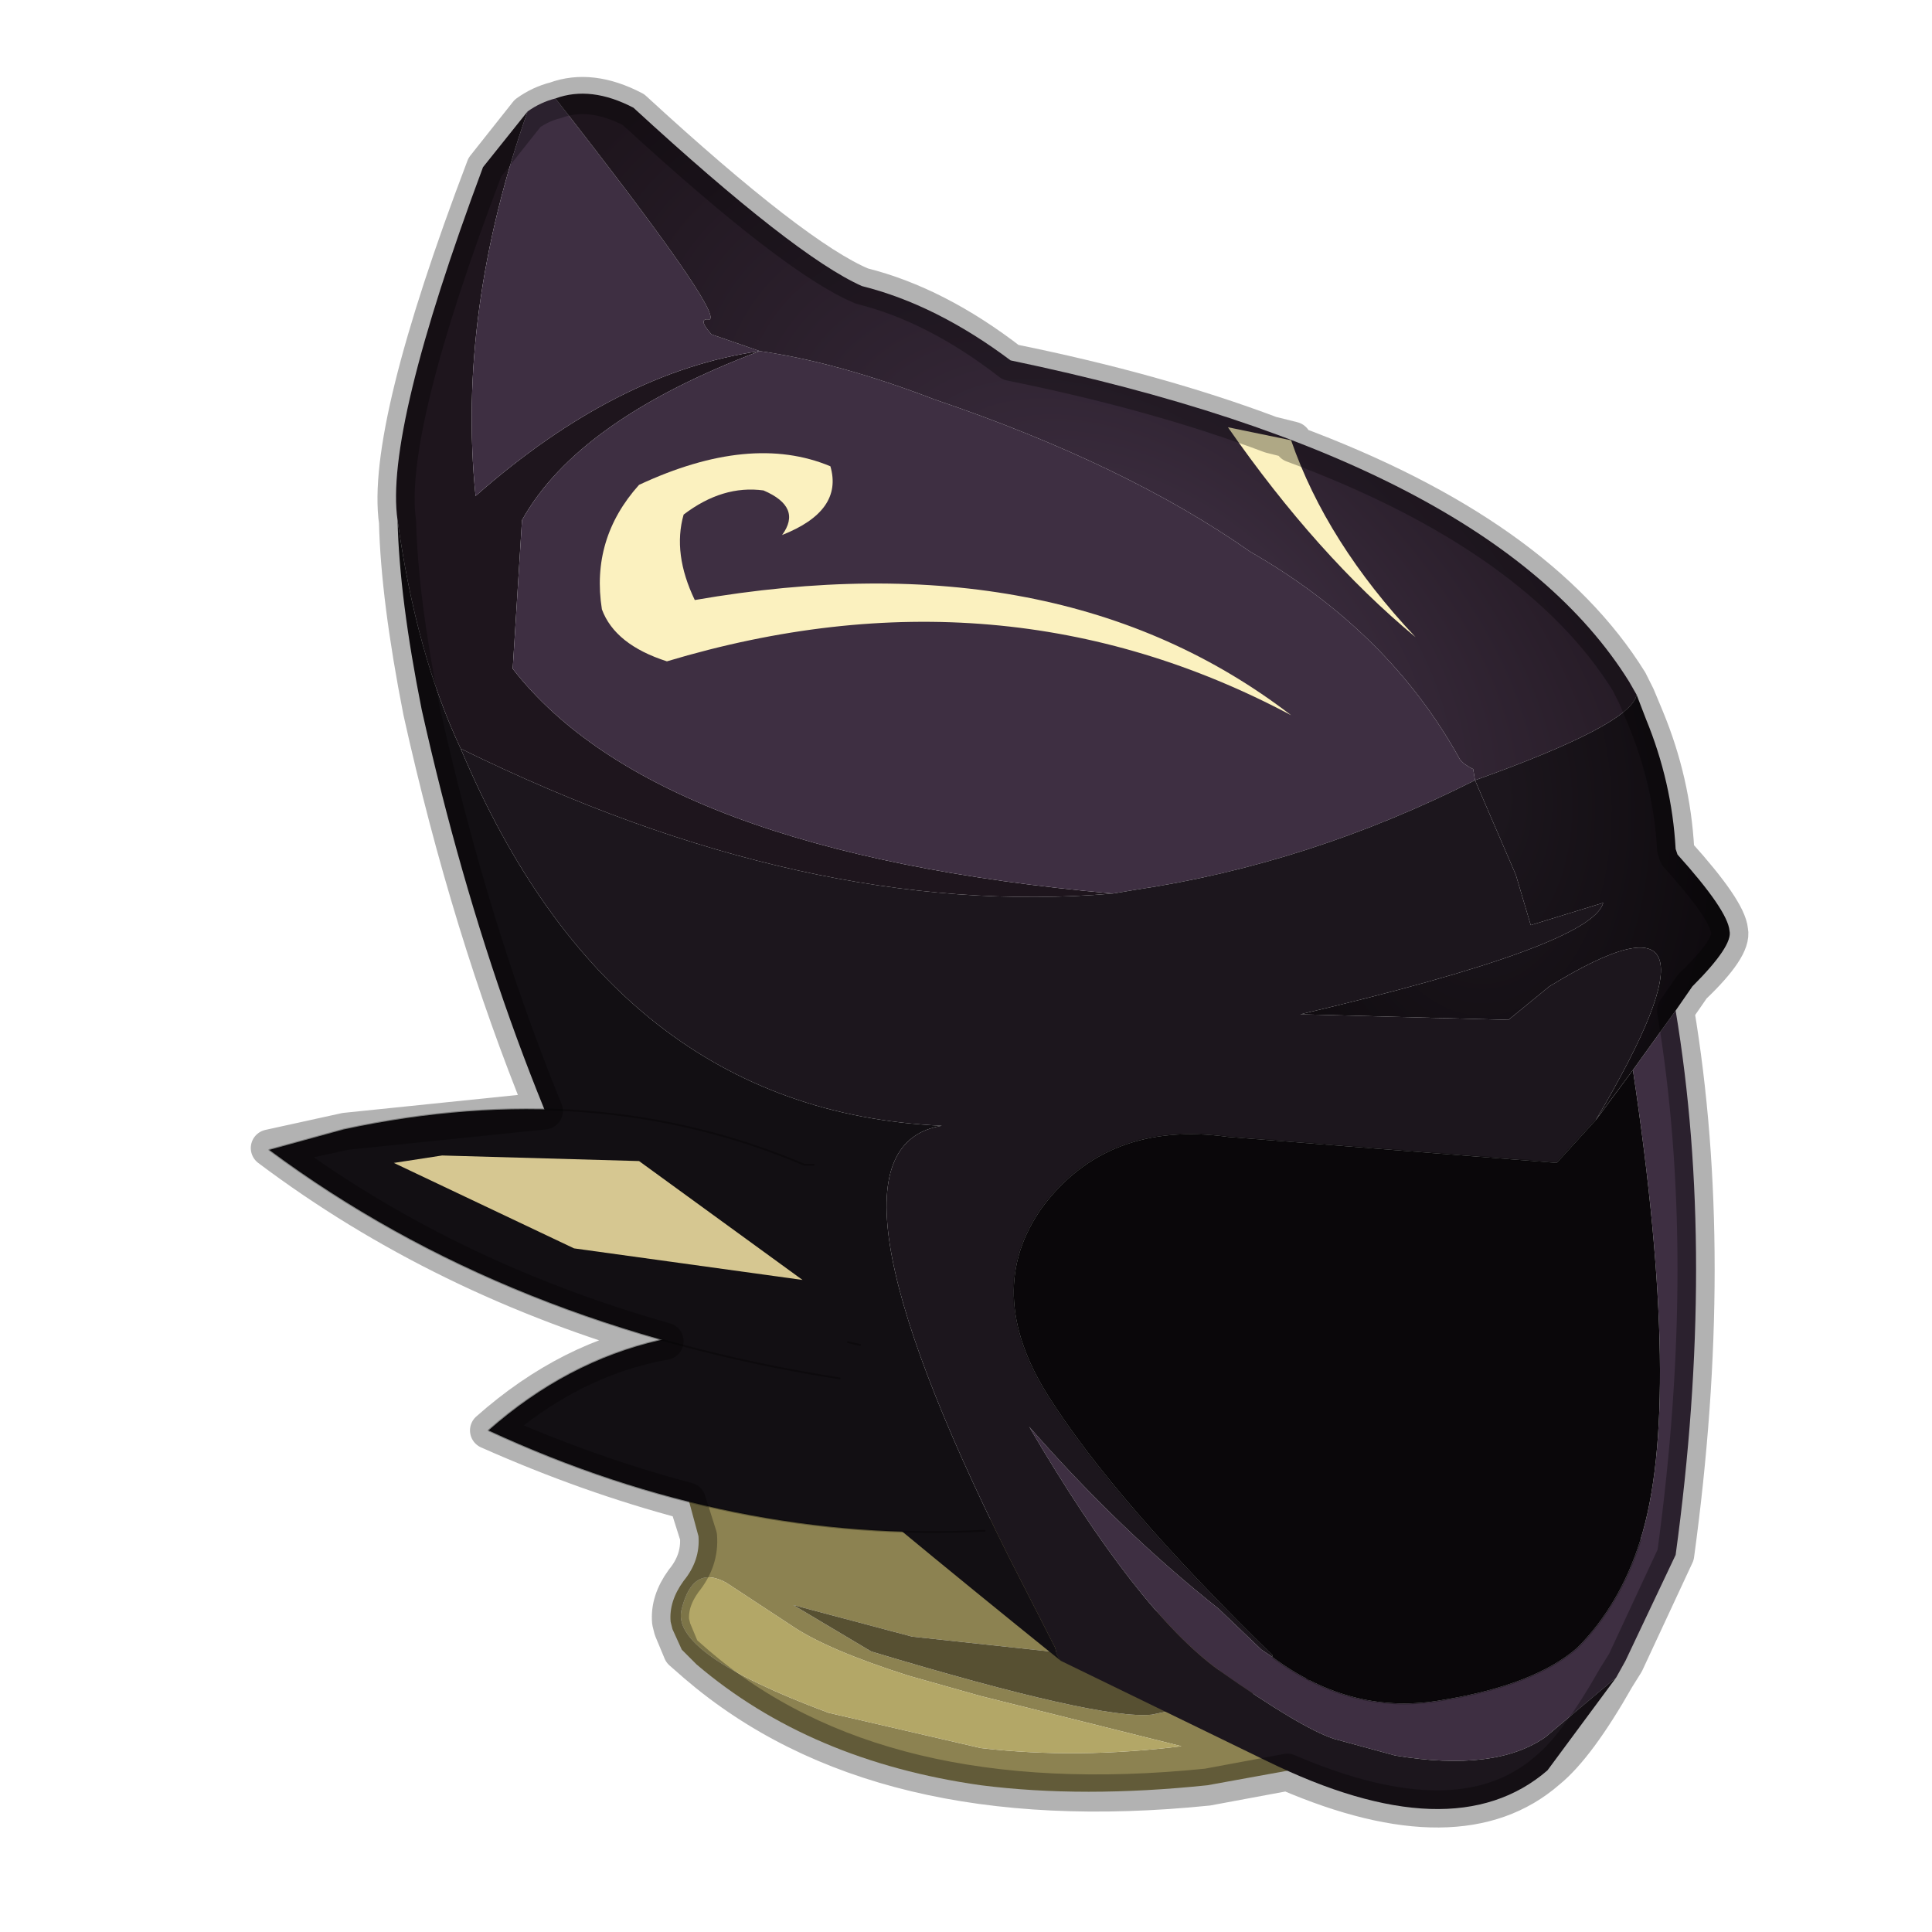<?xml version="1.0" encoding="UTF-8" standalone="no"?>
<svg xmlns:xlink="http://www.w3.org/1999/xlink" height="520.0px" width="520.0px" xmlns="http://www.w3.org/2000/svg">
  <g transform="matrix(10.0, 0.0, 0.0, 10.0, 0.0, 0.0)">
    <use height="52.0" transform="matrix(1.0, 0.0, 0.0, 1.0, 0.0, 0.0)" width="52.0" xlink:href="#sprite0"/>
  </g>
  <defs>
    <g id="sprite0" transform="matrix(1.0, 0.0, 0.0, 1.0, 0.0, 0.0)">
      <use height="52.0" transform="matrix(1.0, 0.0, 0.0, 1.0, 0.0, 0.0)" width="52.0" xlink:href="#sprite1"/>
      <use height="47.15" transform="matrix(1.0, 0.0, 0.0, 1.0, 6.75, 2.05)" width="40.3" xlink:href="#shape1"/>
    </g>
    <g id="sprite1" transform="matrix(1.0, 0.0, 0.0, 1.0, 0.0, 0.0)">
      <use height="52.0" transform="matrix(1.0, 0.0, 0.0, 1.0, 0.0, 0.0)" width="52.0" xlink:href="#shape0"/>
    </g>
    <g id="shape0" transform="matrix(1.0, 0.0, 0.0, 1.0, 0.0, 0.0)">
      <path d="M52.0 0.0 L52.0 52.0 0.0 52.0 0.0 0.0 52.0 0.0" fill="#ffba2e" fill-opacity="0.0" fill-rule="evenodd" stroke="none"/>
    </g>
    <g id="shape1" transform="matrix(1.0, 0.0, 0.0, 1.0, -6.75, -2.05)">
      <path d="M18.35 43.3 Q18.0 44.5 22.3 46.1 L26.4 47.05 Q29.0 47.35 31.8 47.0 L26.4 45.65 24.45 45.1 Q22.25 44.4 21.3 43.75 L19.55 42.6 Q18.65 42.1 18.35 43.3 M33.65 45.6 L35.55 47.45 34.7 47.65 32.5 48.05 Q29.15 48.4 26.4 48.05 21.8 47.4 18.75 44.8 L18.35 44.4 18.1 43.85 18.05 43.65 Q18.0 43.1 18.4 42.55 18.85 42.0 18.8 41.35 L18.3 39.5 23.75 40.15 26.4 40.8 Q29.2 41.7 31.05 43.3 L32.9 44.95 24.55 44.05 21.35 43.2 23.45 44.45 Q29.6 46.3 31.0 46.15 L33.65 45.6" fill="#8c8251" fill-rule="evenodd" stroke="none"/>
      <path d="M18.35 43.3 Q18.65 42.1 19.55 42.6 L21.3 43.75 Q22.25 44.4 24.45 45.1 L26.4 45.65 31.8 47.0 Q29.0 47.35 26.4 47.05 L22.3 46.1 Q18.0 44.5 18.35 43.3" fill="#b3a767" fill-rule="evenodd" stroke="none"/>
      <path d="M32.9 44.95 L35.35 45.2 33.65 45.6 31.0 46.15 Q29.6 46.3 23.45 44.45 L21.35 43.2 24.55 44.05 32.9 44.95" fill="#575032" fill-rule="evenodd" stroke="none"/>
      <path d="M10.7 14.0 Q10.35 11.6 13.0 4.5 L14.2 3.0 Q12.3 8.4 12.8 13.35 16.6 10.0 20.45 9.45 15.55 11.3 14.05 14.0 L13.8 18.0 Q17.65 22.95 29.95 24.05 21.75 24.75 12.4 20.15 11.2 17.6 10.7 14.0" fill="#1e151d" fill-rule="evenodd" stroke="none"/>
      <path d="M45.1 27.2 Q46.2 33.8 45.1 41.85 L43.75 44.7 43.5 45.15 41.6 46.75 Q40.25 47.7 37.55 47.25 L35.9 46.8 Q35.0 46.5 32.8 44.95 30.6 43.35 27.7 38.4 30.15 41.2 32.8 43.3 L33.95 44.4 34.25 44.6 Q36.4 46.2 38.85 45.75 41.3 45.35 42.45 44.35 43.6 43.2 44.15 41.45 45.3 37.8 43.95 28.8 L45.1 27.2 M14.2 3.0 Q14.55 2.75 14.95 2.65 19.45 8.4 19.1 8.6 18.75 8.55 19.15 9.0 L20.45 9.45 Q22.55 9.75 25.15 10.75 30.3 12.5 33.65 14.85 37.4 17.0 39.3 20.45 L39.4 20.55 39.55 20.65 39.65 20.7 39.7 21.0 Q35.25 23.25 30.55 23.95 L29.95 24.05 Q17.65 22.95 13.8 18.0 L14.05 14.0 Q15.55 11.3 20.45 9.45 16.6 10.0 12.8 13.35 12.3 8.4 14.2 3.0" fill="#3e2f42" fill-rule="evenodd" stroke="none"/>
      <path d="M43.5 45.15 L41.65 47.65 Q39.1 49.85 34.1 47.4 L28.55 44.7 28.45 44.55 28.4 44.35 27.15 41.9 Q21.65 30.9 25.35 30.3 16.5 29.9 12.4 20.15 21.75 24.75 29.95 24.05 L30.55 23.95 Q35.25 23.25 39.7 21.0 L40.8 23.55 41.2 24.9 43.15 24.3 Q42.85 25.45 35.0 27.3 L40.6 27.45 41.7 26.55 Q47.0 23.3 42.95 30.15 L41.9 31.3 33.05 30.6 Q29.8 30.15 28.05 32.5 26.45 34.75 28.2 37.55 30.0 40.4 34.25 44.55 L34.25 44.6 33.95 44.4 32.8 43.3 Q30.15 41.2 27.7 38.4 30.6 43.35 32.8 44.95 35.0 46.5 35.9 46.8 L37.55 47.25 Q40.25 47.7 41.6 46.75 L43.5 45.15" fill="#1c161d" fill-rule="evenodd" stroke="none"/>
      <path d="M28.55 44.7 Q18.75 36.8 16.9 34.65 13.35 28.05 11.35 19.1 10.75 16.1 10.7 14.0 11.2 17.6 12.4 20.15 16.5 29.9 25.35 30.3 21.65 30.9 27.15 41.9 L28.4 44.35 28.45 44.55 28.55 44.7" fill="#120f13" fill-rule="evenodd" stroke="none"/>
      <path d="M43.95 28.8 Q45.3 37.8 44.15 41.45 43.6 43.2 42.45 44.35 41.3 45.35 38.85 45.75 36.4 46.2 34.25 44.6 L34.25 44.55 Q30.0 40.4 28.2 37.55 26.45 34.75 28.05 32.5 29.8 30.15 33.05 30.6 L41.9 31.3 42.95 30.15 43.95 28.8" fill="#0a070a" fill-rule="evenodd" stroke="none"/>
      <path d="M14.95 2.65 Q15.9 2.3 17.05 2.9 21.4 6.9 23.2 7.7 25.2 8.2 27.2 9.7 40.15 12.4 43.85 18.35 L44.05 18.7 Q43.9 19.5 39.7 21.0 L39.65 20.7 39.55 20.65 39.4 20.55 39.3 20.45 Q37.4 17.0 33.65 14.85 30.3 12.5 25.15 10.75 22.55 9.75 20.45 9.45 L19.15 9.0 Q18.75 8.55 19.1 8.6 19.45 8.4 14.95 2.65" fill="url(#gradient0)" fill-rule="evenodd" stroke="none"/>
      <path d="M44.05 18.7 L44.3 19.35 Q45.0 21.05 45.1 22.85 L45.15 23.0 Q46.5 24.5 46.55 25.05 46.65 25.45 45.55 26.55 L45.1 27.2 43.95 28.8 42.95 30.15 Q47.0 23.3 41.7 26.55 L40.6 27.45 35.0 27.3 Q42.85 25.45 43.15 24.3 L41.2 24.9 40.8 23.55 39.7 21.0 Q43.9 19.5 44.05 18.7" fill="url(#gradient1)" fill-rule="evenodd" stroke="none"/>
      <path d="M44.15 41.45 Q43.6 43.2 42.45 44.35 41.3 45.35 38.85 45.75 36.4 46.2 34.25 44.6 M42.95 30.15 L41.9 31.3 33.05 30.6 Q29.8 30.15 28.05 32.5 26.45 34.75 28.2 37.55 30.0 40.4 34.25 44.55 L34.25 44.6" fill="none" stroke="#000000" stroke-linecap="round" stroke-linejoin="round" stroke-opacity="0.302" stroke-width="0.05"/>
      <path d="M18.4 13.85 Q18.1 14.9 18.7 16.15 28.5 14.45 34.75 19.25 26.95 15.1 17.95 17.8 16.55 17.35 16.2 16.4 15.9 14.5 17.2 13.05 20.2 11.65 22.35 12.55 22.7 13.75 21.05 14.4 21.6 13.65 20.55 13.2 19.45 13.05 18.4 13.85" fill="#fbf1bf" fill-rule="evenodd" stroke="none"/>
      <path d="M33.05 11.5 L34.75 11.85 Q35.7 14.6 38.1 17.15 35.45 14.95 33.05 11.5" fill="#fbf1bf" fill-rule="evenodd" stroke="none"/>
      <path d="M23.15 36.2 Q25.6 38.7 26.5 41.2 19.75 41.55 13.15 38.5 17.35 34.8 23.15 36.2" fill="#120f13" fill-rule="evenodd" stroke="none"/>
      <path d="M26.5 41.2 Q19.75 41.55 13.15 38.5 17.35 34.8 23.15 36.2" fill="none" stroke="#000000" stroke-linecap="round" stroke-linejoin="round" stroke-opacity="0.302" stroke-width="0.05"/>
      <path d="M22.6 37.1 Q13.65 35.7 7.25 30.95 L9.25 30.4 Q16.0 28.95 21.65 31.35 L21.9 31.35 Q23.35 34.5 22.6 37.1" fill="#120f13" fill-rule="evenodd" stroke="none"/>
      <path d="M22.6 37.1 Q13.65 35.7 7.25 30.95 L9.25 30.4 Q16.0 28.95 21.65 31.35 L21.9 31.35" fill="none" stroke="#000000" stroke-linecap="round" stroke-linejoin="round" stroke-opacity="0.302" stroke-width="0.05"/>
      <path d="M21.6 34.45 L17.2 31.25 11.9 31.1 10.6 31.3 15.45 33.6 21.6 34.45" fill="#d6c791" fill-rule="evenodd" stroke="none"/>
      <path d="M34.2 11.7 Q31.15 10.55 27.2 9.75 25.2 8.2 23.2 7.7 21.4 6.95 17.05 2.95 15.9 2.35 14.95 2.7 14.55 2.8 14.2 3.05 L13.05 4.5 Q10.35 11.6 10.7 14.05 10.75 16.1 11.35 19.15 12.65 25.0 14.65 29.9 L9.3 30.45 7.25 30.9 Q11.9 34.4 17.9 36.1 15.35 36.55 13.15 38.5 15.85 39.7 18.5 40.4 L18.8 41.35 Q18.85 42.0 18.4 42.55 18.0 43.1 18.05 43.65 L18.1 43.85 18.35 44.45 18.75 44.8 Q23.65 49.0 32.5 48.1 L34.65 47.7 Q39.3 49.7 41.65 47.65 42.45 47.0 43.5 45.15 L43.75 44.75 45.1 41.85 Q46.2 33.8 45.1 27.2 L45.55 26.55 Q46.65 25.5 46.55 25.05 46.5 24.5 45.15 23.0 L45.1 22.85 Q45.0 21.05 44.3 19.35 L44.05 18.75 43.85 18.35 Q41.4 14.4 34.8 11.95 L34.8 11.85 34.2 11.7 Z" fill="none" stroke="#000000" stroke-linecap="round" stroke-linejoin="round" stroke-opacity="0.302" stroke-width="1.0"/>
    </g>
    <radialGradient cx="0" cy="0" gradientTransform="matrix(-0.009, 0.011, 0.019, 0.016, 31.55, 17.15)" gradientUnits="userSpaceOnUse" id="gradient0" r="819.2" spreadMethod="pad">
      <stop offset="0.114" stop-color="#3e2f42"/>
      <stop offset="1.0" stop-color="#1e151d"/>
    </radialGradient>
    <radialGradient cx="0" cy="0" gradientTransform="matrix(-0.008, 8.0E-4, 0.001, 0.013, 39.7, 21.4)" gradientUnits="userSpaceOnUse" id="gradient1" r="819.2" spreadMethod="pad">
      <stop offset="0.114" stop-color="#1c161d"/>
      <stop offset="1.0" stop-color="#0f0b0f"/>
    </radialGradient>
  </defs>
</svg>
